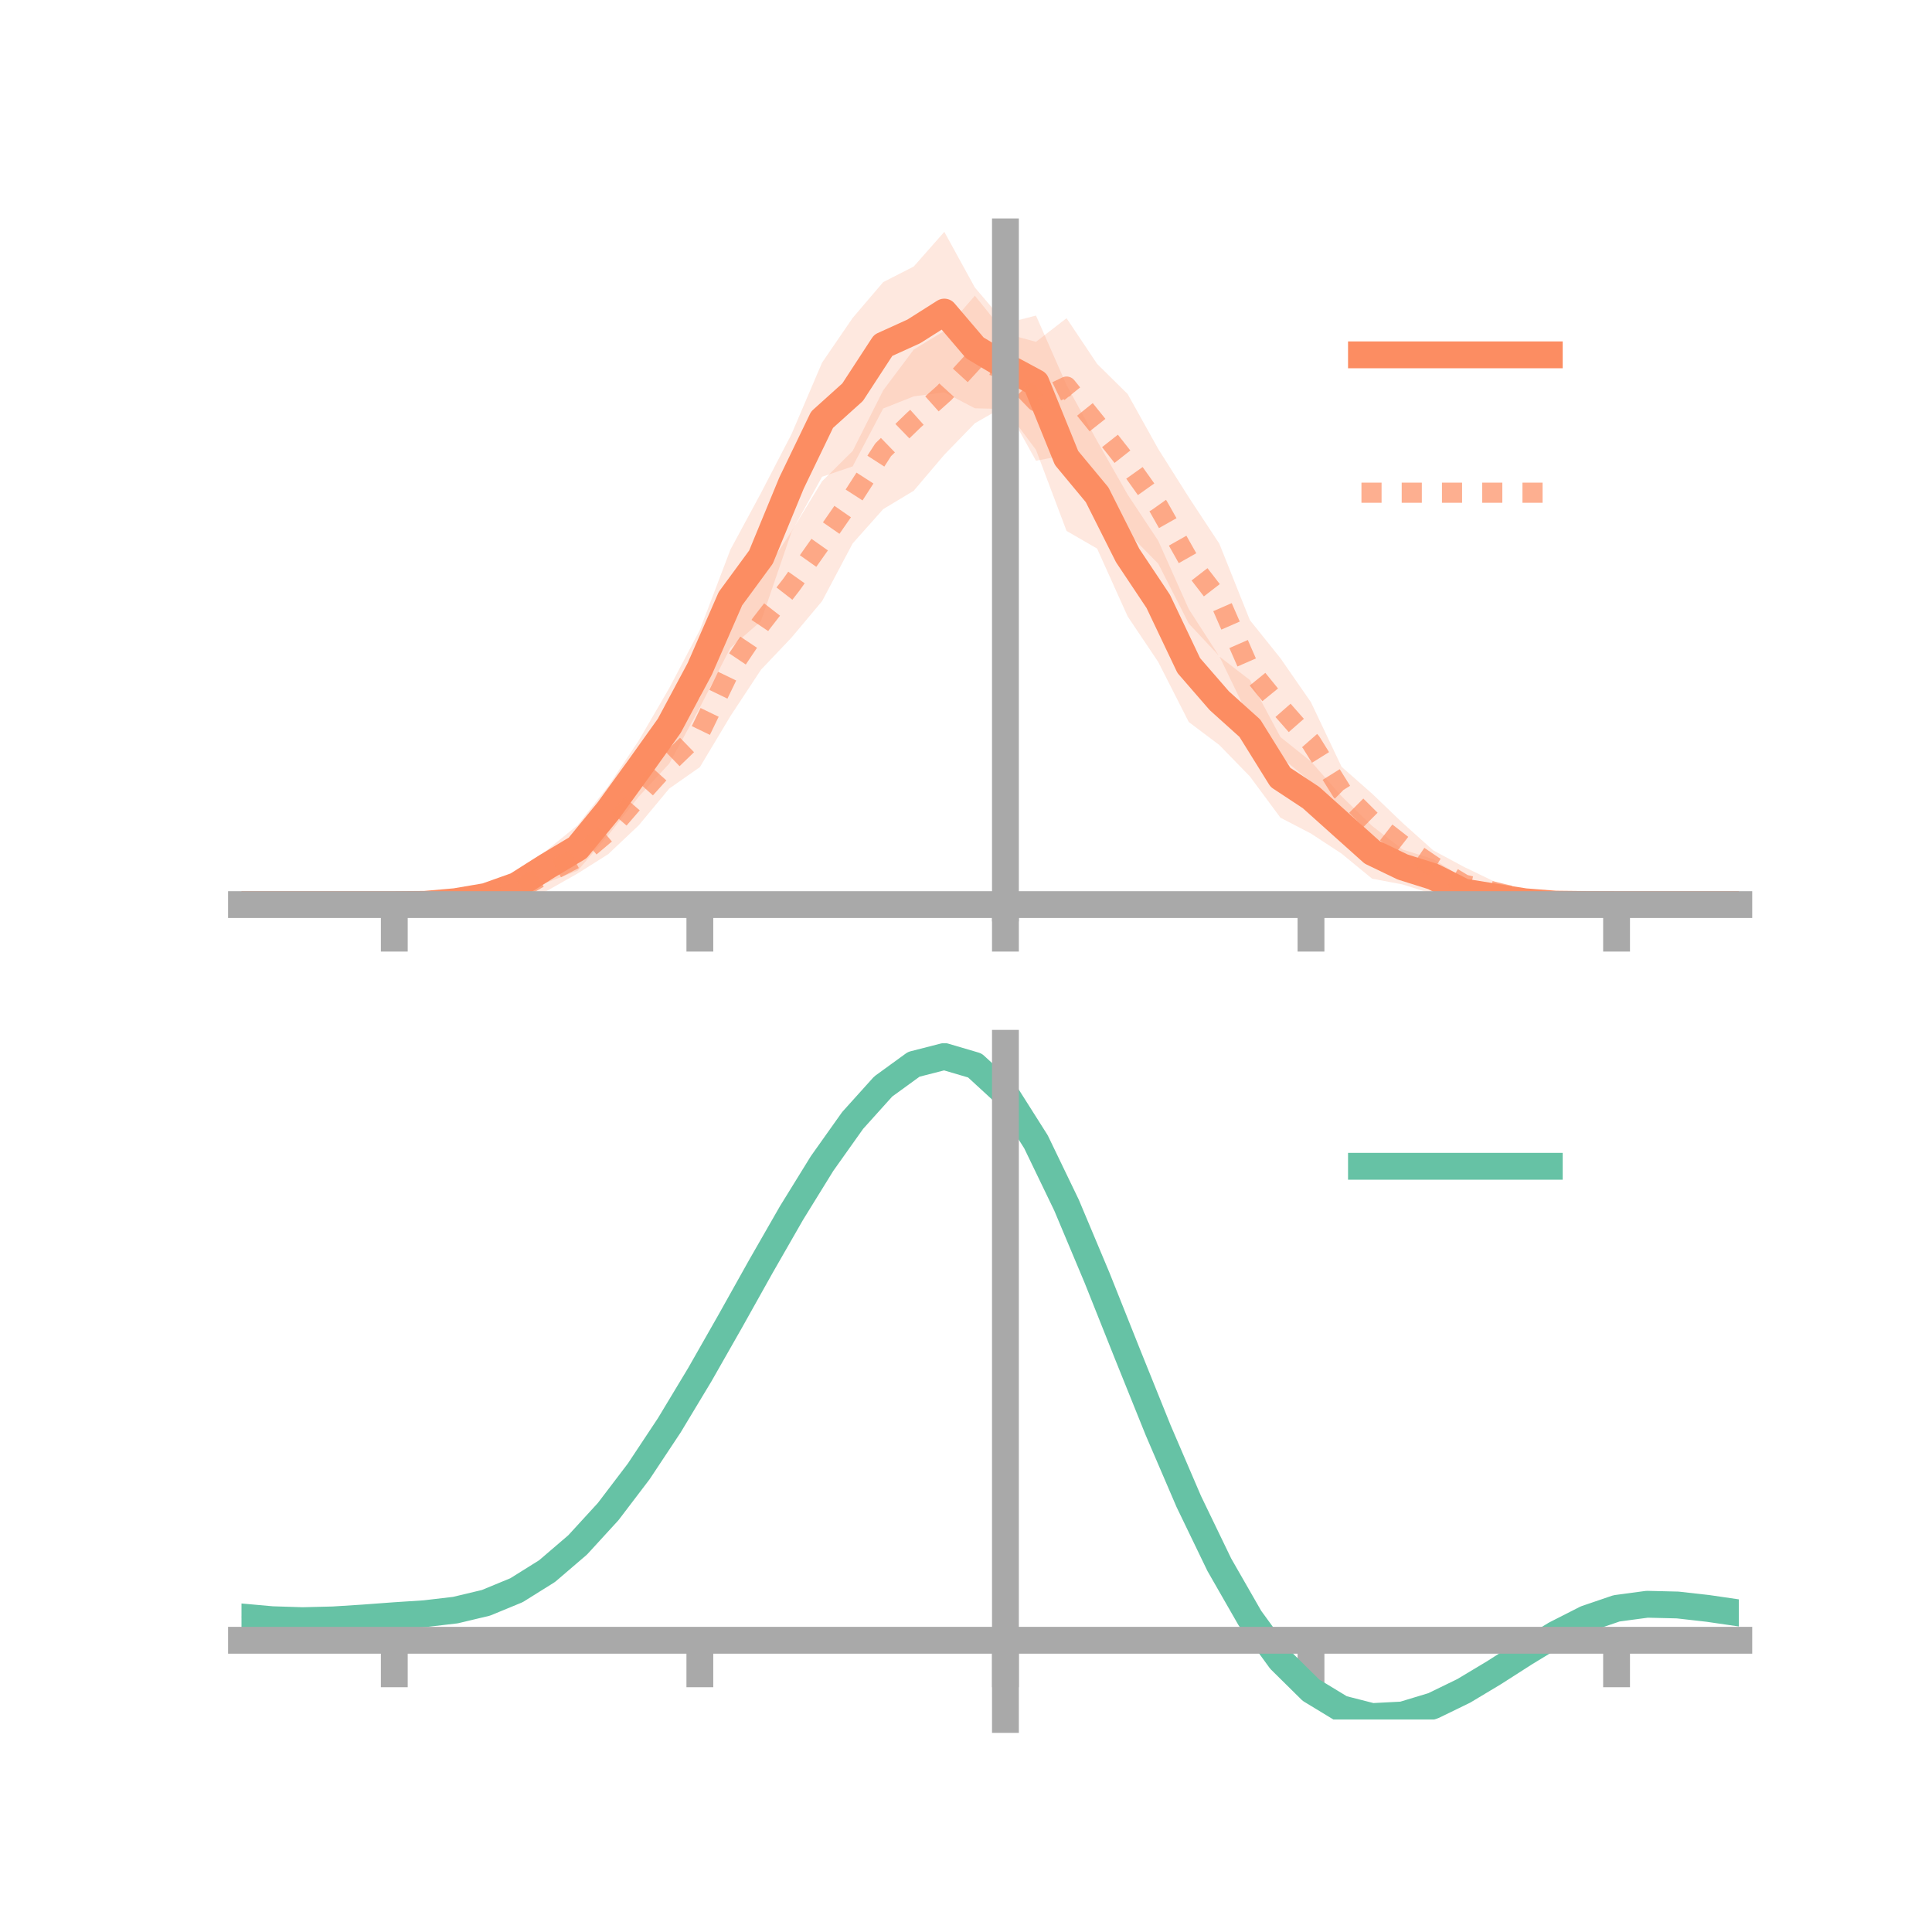 <?xml version="1.0" encoding="utf-8" standalone="no"?>
<!DOCTYPE svg PUBLIC "-//W3C//DTD SVG 1.1//EN"
  "http://www.w3.org/Graphics/SVG/1.1/DTD/svg11.dtd">
<!-- Created with matplotlib (https://matplotlib.org/) -->
<svg height="144pt" version="1.1" viewBox="0 0 144 144" width="144pt" xmlns="http://www.w3.org/2000/svg" xmlns:xlink="http://www.w3.org/1999/xlink">
 <defs>
  <style type="text/css">*{stroke-linecap:butt;stroke-linejoin:round;}</style>
 </defs>
 <g id="figure_1">
  <g id="patch_1">
   <path d="M 0 144 
L 144 144 
L 144 0 
L 0 0 
z
" style="fill:none;"/>
  </g>
  <g id="axes_1">
   <g id="patch_2">
    <path d="M 18 67.68 
L 129.6 67.68 
L 129.6 17.28 
L 18 17.28 
z
" style="fill:none;"/>
   </g>
   <g id="PolyCollection_1">
    <path clip-path="url(#p95e60c6d6c)" d="M 18 67.423 
L 18 67.423 
L 20.278 67.423 
L 22.555 67.423 
L 24.833 67.423 
L 27.11 67.423 
L 29.388 67.423 
L 31.665 67.332 
L 33.943 66.921 
L 36.22 66.351 
L 38.498 65.151 
L 40.776 63.354 
L 43.053 61.504 
L 45.331 58.6 
L 47.608 55.199 
L 49.886 51.279 
L 52.163 46.952 
L 54.441 40.967 
L 56.718 36.746 
L 58.996 32.355 
L 61.273 27.028 
L 63.551 23.698 
L 65.829 21.027 
L 68.106 19.863 
L 70.384 17.28 
L 72.661 21.431 
L 74.939 24.106 
L 77.216 23.52 
L 79.494 28.698 
L 81.771 32.865 
L 84.049 36.865 
L 86.327 40.301 
L 88.604 45.398 
L 90.882 48.929 
L 93.159 50.686 
L 95.437 54.936 
L 97.714 56.758 
L 99.992 59.349 
L 102.269 61.56 
L 104.547 63.321 
L 106.824 64.034 
L 109.102 65.451 
L 111.38 66.158 
L 113.657 66.74 
L 115.935 67.14 
L 118.212 67.342 
L 120.49 67.423 
L 122.767 67.423 
L 125.045 67.423 
L 127.322 67.423 
L 129.6 67.423 
L 129.6 67.423 
L 129.6 67.423 
L 127.322 67.423 
L 125.045 67.423 
L 122.767 67.423 
L 120.49 67.423 
L 118.212 67.487 
L 115.935 67.637 
L 113.657 67.68 
L 111.38 67.55 
L 109.102 67.522 
L 106.824 66.641 
L 104.547 65.923 
L 102.269 65.492 
L 99.992 63.623 
L 97.714 62.129 
L 95.437 60.946 
L 93.159 57.87 
L 90.882 55.531 
L 88.604 53.815 
L 86.327 49.338 
L 84.049 45.943 
L 81.771 40.887 
L 79.494 39.571 
L 77.216 33.528 
L 74.939 30.485 
L 72.661 30.432 
L 70.384 29.239 
L 68.106 29.542 
L 65.829 30.446 
L 63.551 34.762 
L 61.273 35.536 
L 58.996 39.645 
L 56.718 46.299 
L 54.441 48.282 
L 52.163 52.726 
L 49.886 56.908 
L 47.608 59.374 
L 45.331 62.252 
L 43.053 64.898 
L 40.776 65.774 
L 38.498 66.864 
L 36.22 67.283 
L 33.943 67.487 
L 31.665 67.476 
L 29.388 67.423 
L 27.11 67.423 
L 24.833 67.423 
L 22.555 67.423 
L 20.278 67.423 
L 18 67.423 
z
" style="fill:#fc8d62;fill-opacity:0.2;"/>
   </g>
   <g id="PolyCollection_2">
    <path clip-path="url(#p95e60c6d6c)" d="M 18 67.423 
L 18 67.423 
L 20.278 67.423 
L 22.555 67.423 
L 24.833 67.423 
L 27.11 67.423 
L 29.388 67.423 
L 31.665 67.265 
L 33.943 67.023 
L 36.22 66.262 
L 38.498 65.583 
L 40.776 63.768 
L 43.053 62.694 
L 45.331 60.278 
L 47.608 57.16 
L 49.886 54.838 
L 52.163 52.019 
L 54.441 46.407 
L 56.718 43.075 
L 58.996 39.604 
L 61.273 35.871 
L 63.551 33.614 
L 65.829 29.092 
L 68.106 26.054 
L 70.384 24.665 
L 72.661 22.038 
L 74.939 24.858 
L 77.216 25.479 
L 79.494 23.716 
L 81.771 27.12 
L 84.049 29.37 
L 86.327 33.46 
L 88.604 37.064 
L 90.882 40.524 
L 93.159 46.221 
L 95.437 49.06 
L 97.714 52.345 
L 99.992 57.15 
L 102.269 59.157 
L 104.547 61.341 
L 106.824 63.381 
L 109.102 64.605 
L 111.38 65.705 
L 113.657 66.445 
L 115.935 67.043 
L 118.212 67.361 
L 120.49 67.423 
L 122.767 67.423 
L 125.045 67.423 
L 127.322 67.423 
L 129.6 67.423 
L 129.6 67.423 
L 129.6 67.423 
L 127.322 67.423 
L 125.045 67.423 
L 122.767 67.423 
L 120.49 67.423 
L 118.212 67.506 
L 115.935 67.571 
L 113.657 67.606 
L 111.38 67.244 
L 109.102 67.244 
L 106.824 65.717 
L 104.547 64.661 
L 102.269 63.3 
L 99.992 60.782 
L 97.714 58.288 
L 95.437 56.391 
L 93.159 53.623 
L 90.882 48.908 
L 88.604 46.475 
L 86.327 42.012 
L 84.049 39.698 
L 81.771 36.172 
L 79.494 33.912 
L 77.216 34.339 
L 74.939 30.24 
L 72.661 31.547 
L 70.384 33.894 
L 68.106 36.576 
L 65.829 37.948 
L 63.551 40.506 
L 61.273 44.807 
L 58.996 47.52 
L 56.718 49.92 
L 54.441 53.377 
L 52.163 57.178 
L 49.886 58.772 
L 47.608 61.513 
L 45.331 63.666 
L 43.053 65.104 
L 40.776 66.392 
L 38.498 67.219 
L 36.22 67.483 
L 33.943 67.601 
L 31.665 67.485 
L 29.388 67.423 
L 27.11 67.423 
L 24.833 67.423 
L 22.555 67.423 
L 20.278 67.423 
L 18 67.423 
z
" style="fill:#fc8d62;fill-opacity:0.2;"/>
   </g>
   <g id="matplotlib.axis_1">
    <g id="xtick_1">
     <g id="line2d_1">
      <defs>
       <path d="M 0 0 
L 0 3.5 
" id="m3e2794b368" style="stroke:#a9a9a9;stroke-width:2;"/>
      </defs>
      <g>
       <use style="fill:#a9a9a9;stroke:#a9a9a9;stroke-width:2;" x="29.388" xlink:href="#m3e2794b368" y="67.423"/>
      </g>
     </g>
    </g>
    <g id="xtick_2">
     <g id="line2d_2">
      <g>
       <use style="fill:#a9a9a9;stroke:#a9a9a9;stroke-width:2;" x="52.163" xlink:href="#m3e2794b368" y="67.423"/>
      </g>
     </g>
    </g>
    <g id="xtick_3">
     <g id="line2d_3">
      <g>
       <use style="fill:#a9a9a9;stroke:#a9a9a9;stroke-width:2;" x="74.939" xlink:href="#m3e2794b368" y="67.423"/>
      </g>
     </g>
    </g>
    <g id="xtick_4">
     <g id="line2d_4">
      <g>
       <use style="fill:#a9a9a9;stroke:#a9a9a9;stroke-width:2;" x="97.714" xlink:href="#m3e2794b368" y="67.423"/>
      </g>
     </g>
    </g>
    <g id="xtick_5">
     <g id="line2d_5">
      <g>
       <use style="fill:#a9a9a9;stroke:#a9a9a9;stroke-width:2;" x="120.49" xlink:href="#m3e2794b368" y="67.423"/>
      </g>
     </g>
    </g>
   </g>
   <g id="matplotlib.axis_2"/>
   <g id="line2d_6">
    <path clip-path="url(#p95e60c6d6c)" d="M 18 67.423 
L 20.278 67.423 
L 22.555 67.423 
L 24.833 67.423 
L 27.11 67.423 
L 29.388 67.423 
L 31.665 67.404 
L 33.943 67.204 
L 36.22 66.817 
L 38.498 66.007 
L 40.776 64.564 
L 43.053 63.201 
L 45.331 60.426 
L 47.608 57.286 
L 49.886 54.094 
L 52.163 49.839 
L 54.441 44.625 
L 56.718 41.523 
L 58.996 36 
L 61.273 31.282 
L 63.551 29.23 
L 65.829 25.737 
L 68.106 24.703 
L 70.384 23.26 
L 72.661 25.931 
L 74.939 27.296 
L 77.216 28.524 
L 79.494 34.134 
L 81.771 36.876 
L 84.049 41.404 
L 86.327 44.82 
L 88.604 49.606 
L 90.882 52.23 
L 93.159 54.278 
L 95.437 57.941 
L 97.714 59.443 
L 99.992 61.486 
L 102.269 63.526 
L 104.547 64.622 
L 106.824 65.338 
L 109.102 66.487 
L 111.38 66.854 
L 113.657 67.21 
L 115.935 67.389 
L 118.212 67.415 
L 120.49 67.423 
L 122.767 67.423 
L 125.045 67.423 
L 127.322 67.423 
L 129.6 67.423 
" style="fill:none;stroke:#fc8d62;stroke-linecap:square;stroke-width:2;"/>
   </g>
   <g id="line2d_7">
    <path clip-path="url(#p95e60c6d6c)" d="M 18 67.423 
L 20.278 67.423 
L 22.555 67.423 
L 24.833 67.423 
L 27.11 67.423 
L 29.388 67.423 
L 31.665 67.375 
L 33.943 67.312 
L 36.22 66.873 
L 38.498 66.401 
L 40.776 65.08 
L 43.053 63.899 
L 45.331 61.972 
L 47.608 59.336 
L 49.886 56.805 
L 52.163 54.599 
L 54.441 49.892 
L 56.718 46.497 
L 58.996 43.562 
L 61.273 40.339 
L 63.551 37.06 
L 65.829 33.52 
L 68.106 31.315 
L 70.384 29.279 
L 72.661 26.792 
L 74.939 27.549 
L 77.216 29.909 
L 79.494 28.814 
L 81.771 31.646 
L 84.049 34.534 
L 86.327 37.736 
L 88.604 41.769 
L 90.882 44.716 
L 93.159 49.922 
L 95.437 52.726 
L 97.714 55.317 
L 99.992 58.966 
L 102.269 61.228 
L 104.547 63.001 
L 106.824 64.549 
L 109.102 65.924 
L 111.38 66.475 
L 113.657 67.025 
L 115.935 67.307 
L 118.212 67.433 
L 120.49 67.423 
L 122.767 67.423 
L 125.045 67.423 
L 127.322 67.423 
L 129.6 67.423 
" style="fill:none;stroke:#fc8d62;stroke-dasharray:1.5,1.5;stroke-dashoffset:0;stroke-opacity:0.7;stroke-width:1.5;"/>
   </g>
   <g id="patch_3">
    <path d="M 74.939 67.68 
L 74.939 17.28 
" style="fill:none;stroke:#a9a9a9;stroke-linecap:square;stroke-linejoin:miter;stroke-width:2;"/>
   </g>
   <g id="patch_4">
    <path d="M 129.6 67.68 
L 129.6 17.28 
" style="fill:none;"/>
   </g>
   <g id="patch_5">
    <path d="M 18 67.423 
L 129.6 67.423 
" style="fill:none;stroke:#a9a9a9;stroke-linecap:square;stroke-linejoin:miter;stroke-width:2;"/>
   </g>
   <g id="patch_6">
    <path d="M 18 17.28 
L 129.6 17.28 
" style="fill:none;"/>
   </g>
   <g id="legend_1">
    <g id="line2d_8">
     <path d="M 101.475 26.449 
L 115.475 26.449 
" style="fill:none;stroke:#fc8d62;stroke-linecap:square;stroke-width:2;"/>
    </g>
    <g id="line2d_9"/>
    <g id="text_1">
     <!--   -->
     <g transform="translate(121.075 28.899)scale(0.07 -0.07)">
      <defs>
       <path id="DejaVuSans-32"/>
      </defs>
      <use xlink:href="#DejaVuSans-32"/>
     </g>
    </g>
    <g id="line2d_10">
     <path d="M 101.475 36.724 
L 115.475 36.724 
" style="fill:none;stroke:#fc8d62;stroke-dasharray:1.5,1.5;stroke-dashoffset:0;stroke-opacity:0.7;stroke-width:1.5;"/>
    </g>
    <g id="line2d_11"/>
    <g id="text_2">
     <!--   -->
     <g transform="translate(121.075 39.174)scale(0.07 -0.07)">
      <use xlink:href="#DejaVuSans-32"/>
     </g>
    </g>
   </g>
  </g>
  <g id="axes_2">
   <g id="patch_7">
    <path d="M 18 128.16 
L 129.6 128.16 
L 129.6 77.76 
L 18 77.76 
z
" style="fill:none;"/>
   </g>
   <g id="PolyCollection_3">
    <path clip-path="url(#p3e63fe4fa8)" d="M 18 120.558 
L 18 120.479 
L 20.278 120.692 
L 22.555 120.765 
L 24.833 120.703 
L 27.11 120.547 
L 29.388 120.37 
L 31.665 120.215 
L 33.943 119.943 
L 36.22 119.394 
L 38.498 118.442 
L 40.776 116.996 
L 43.053 115.004 
L 45.331 112.458 
L 47.608 109.391 
L 49.886 105.869 
L 52.163 101.994 
L 54.441 97.895 
L 56.718 93.726 
L 58.996 89.663 
L 61.273 85.894 
L 63.551 82.618 
L 65.829 80.037 
L 68.106 78.353 
L 70.384 77.76 
L 72.661 78.444 
L 74.939 80.573 
L 77.216 84.224 
L 79.494 89.019 
L 81.771 94.523 
L 84.049 100.326 
L 86.327 106.071 
L 88.604 111.459 
L 90.882 116.256 
L 93.159 120.294 
L 95.437 123.469 
L 97.714 125.743 
L 99.992 127.138 
L 102.269 127.725 
L 104.547 127.612 
L 106.824 126.936 
L 109.102 125.846 
L 111.38 124.505 
L 113.657 123.073 
L 115.935 121.709 
L 118.212 120.566 
L 120.49 119.794 
L 122.767 119.492 
L 125.045 119.552 
L 127.322 119.82 
L 129.6 120.164 
L 129.6 120.27 
L 129.6 120.27 
L 127.322 119.951 
L 125.045 119.702 
L 122.767 119.652 
L 120.49 119.959 
L 118.212 120.741 
L 115.935 121.915 
L 113.657 123.327 
L 111.38 124.814 
L 109.102 126.206 
L 106.824 127.334 
L 104.547 128.035 
L 102.269 128.16 
L 99.992 127.584 
L 97.714 126.212 
L 95.437 123.991 
L 93.159 120.908 
L 90.882 117.001 
L 88.604 112.364 
L 86.327 107.153 
L 84.049 101.593 
L 81.771 95.971 
L 79.494 90.636 
L 77.216 85.983 
L 74.939 82.443 
L 72.661 80.385 
L 70.384 79.727 
L 68.106 80.302 
L 65.829 81.926 
L 63.551 84.407 
L 61.273 87.548 
L 58.996 91.154 
L 56.718 95.034 
L 54.441 99.009 
L 52.163 102.911 
L 49.886 106.598 
L 47.608 109.947 
L 45.331 112.867 
L 43.053 115.296 
L 40.776 117.207 
L 38.498 118.607 
L 36.22 119.537 
L 33.943 120.074 
L 31.665 120.336 
L 29.388 120.479 
L 27.11 120.639 
L 24.833 120.774 
L 22.555 120.822 
L 20.278 120.751 
L 18 120.558 
z
" style="fill:#66c2a5;fill-opacity:0.2;"/>
   </g>
   <g id="matplotlib.axis_3">
    <g id="xtick_6">
     <g id="line2d_12">
      <g>
       <use style="fill:#a9a9a9;stroke:#a9a9a9;stroke-width:2;" x="29.388" xlink:href="#m3e2794b368" y="122.255"/>
      </g>
     </g>
    </g>
    <g id="xtick_7">
     <g id="line2d_13">
      <g>
       <use style="fill:#a9a9a9;stroke:#a9a9a9;stroke-width:2;" x="52.163" xlink:href="#m3e2794b368" y="122.255"/>
      </g>
     </g>
    </g>
    <g id="xtick_8">
     <g id="line2d_14">
      <g>
       <use style="fill:#a9a9a9;stroke:#a9a9a9;stroke-width:2;" x="74.939" xlink:href="#m3e2794b368" y="122.255"/>
      </g>
     </g>
    </g>
    <g id="xtick_9">
     <g id="line2d_15">
      <g>
       <use style="fill:#a9a9a9;stroke:#a9a9a9;stroke-width:2;" x="97.714" xlink:href="#m3e2794b368" y="122.255"/>
      </g>
     </g>
    </g>
    <g id="xtick_10">
     <g id="line2d_16">
      <g>
       <use style="fill:#a9a9a9;stroke:#a9a9a9;stroke-width:2;" x="120.49" xlink:href="#m3e2794b368" y="122.255"/>
      </g>
     </g>
    </g>
   </g>
   <g id="matplotlib.axis_4"/>
   <g id="line2d_17">
    <path clip-path="url(#p3e63fe4fa8)" d="M 18 120.518 
L 20.278 120.722 
L 22.555 120.794 
L 24.833 120.738 
L 27.11 120.593 
L 29.388 120.424 
L 31.665 120.275 
L 33.943 120.008 
L 36.22 119.465 
L 38.498 118.525 
L 40.776 117.101 
L 43.053 115.15 
L 45.331 112.663 
L 47.608 109.669 
L 49.886 106.233 
L 52.163 102.453 
L 54.441 98.452 
L 56.718 94.38 
L 58.996 90.408 
L 61.273 86.721 
L 63.551 83.512 
L 65.829 80.982 
L 68.106 79.328 
L 70.384 78.744 
L 72.661 79.414 
L 74.939 81.508 
L 77.216 85.104 
L 79.494 89.827 
L 81.771 95.247 
L 84.049 100.96 
L 86.327 106.612 
L 88.604 111.912 
L 90.882 116.629 
L 93.159 120.601 
L 95.437 123.73 
L 97.714 125.978 
L 99.992 127.361 
L 102.269 127.942 
L 104.547 127.824 
L 106.824 127.135 
L 109.102 126.026 
L 111.38 124.659 
L 113.657 123.2 
L 115.935 121.812 
L 118.212 120.654 
L 120.49 119.877 
L 122.767 119.572 
L 125.045 119.627 
L 127.322 119.885 
L 129.6 120.217 
" style="fill:none;stroke:#66c2a5;stroke-linecap:square;stroke-width:2;"/>
   </g>
   <g id="patch_8">
    <path d="M 74.939 128.16 
L 74.939 77.76 
" style="fill:none;stroke:#a9a9a9;stroke-linecap:square;stroke-linejoin:miter;stroke-width:2;"/>
   </g>
   <g id="patch_9">
    <path d="M 129.6 128.16 
L 129.6 77.76 
" style="fill:none;"/>
   </g>
   <g id="patch_10">
    <path d="M 18 122.255 
L 129.6 122.255 
" style="fill:none;stroke:#a9a9a9;stroke-linecap:square;stroke-linejoin:miter;stroke-width:2;"/>
   </g>
   <g id="patch_11">
    <path d="M 18 77.76 
L 129.6 77.76 
" style="fill:none;"/>
   </g>
   <g id="legend_2">
    <g id="line2d_18">
     <path d="M 101.475 86.929 
L 115.475 86.929 
" style="fill:none;stroke:#66c2a5;stroke-linecap:square;stroke-width:2;"/>
    </g>
    <g id="line2d_19"/>
    <g id="text_3">
     <!--   -->
     <g transform="translate(121.075 89.379)scale(0.07 -0.07)">
      <use xlink:href="#DejaVuSans-32"/>
     </g>
    </g>
   </g>
  </g>
 </g>
 <defs>
  <clipPath id="p95e60c6d6c">
   <rect height="50.4" width="111.6" x="18" y="17.28"/>
  </clipPath>
  <clipPath id="p3e63fe4fa8">
   <rect height="50.4" width="111.6" x="18" y="77.76"/>
  </clipPath>
 </defs>
</svg>
